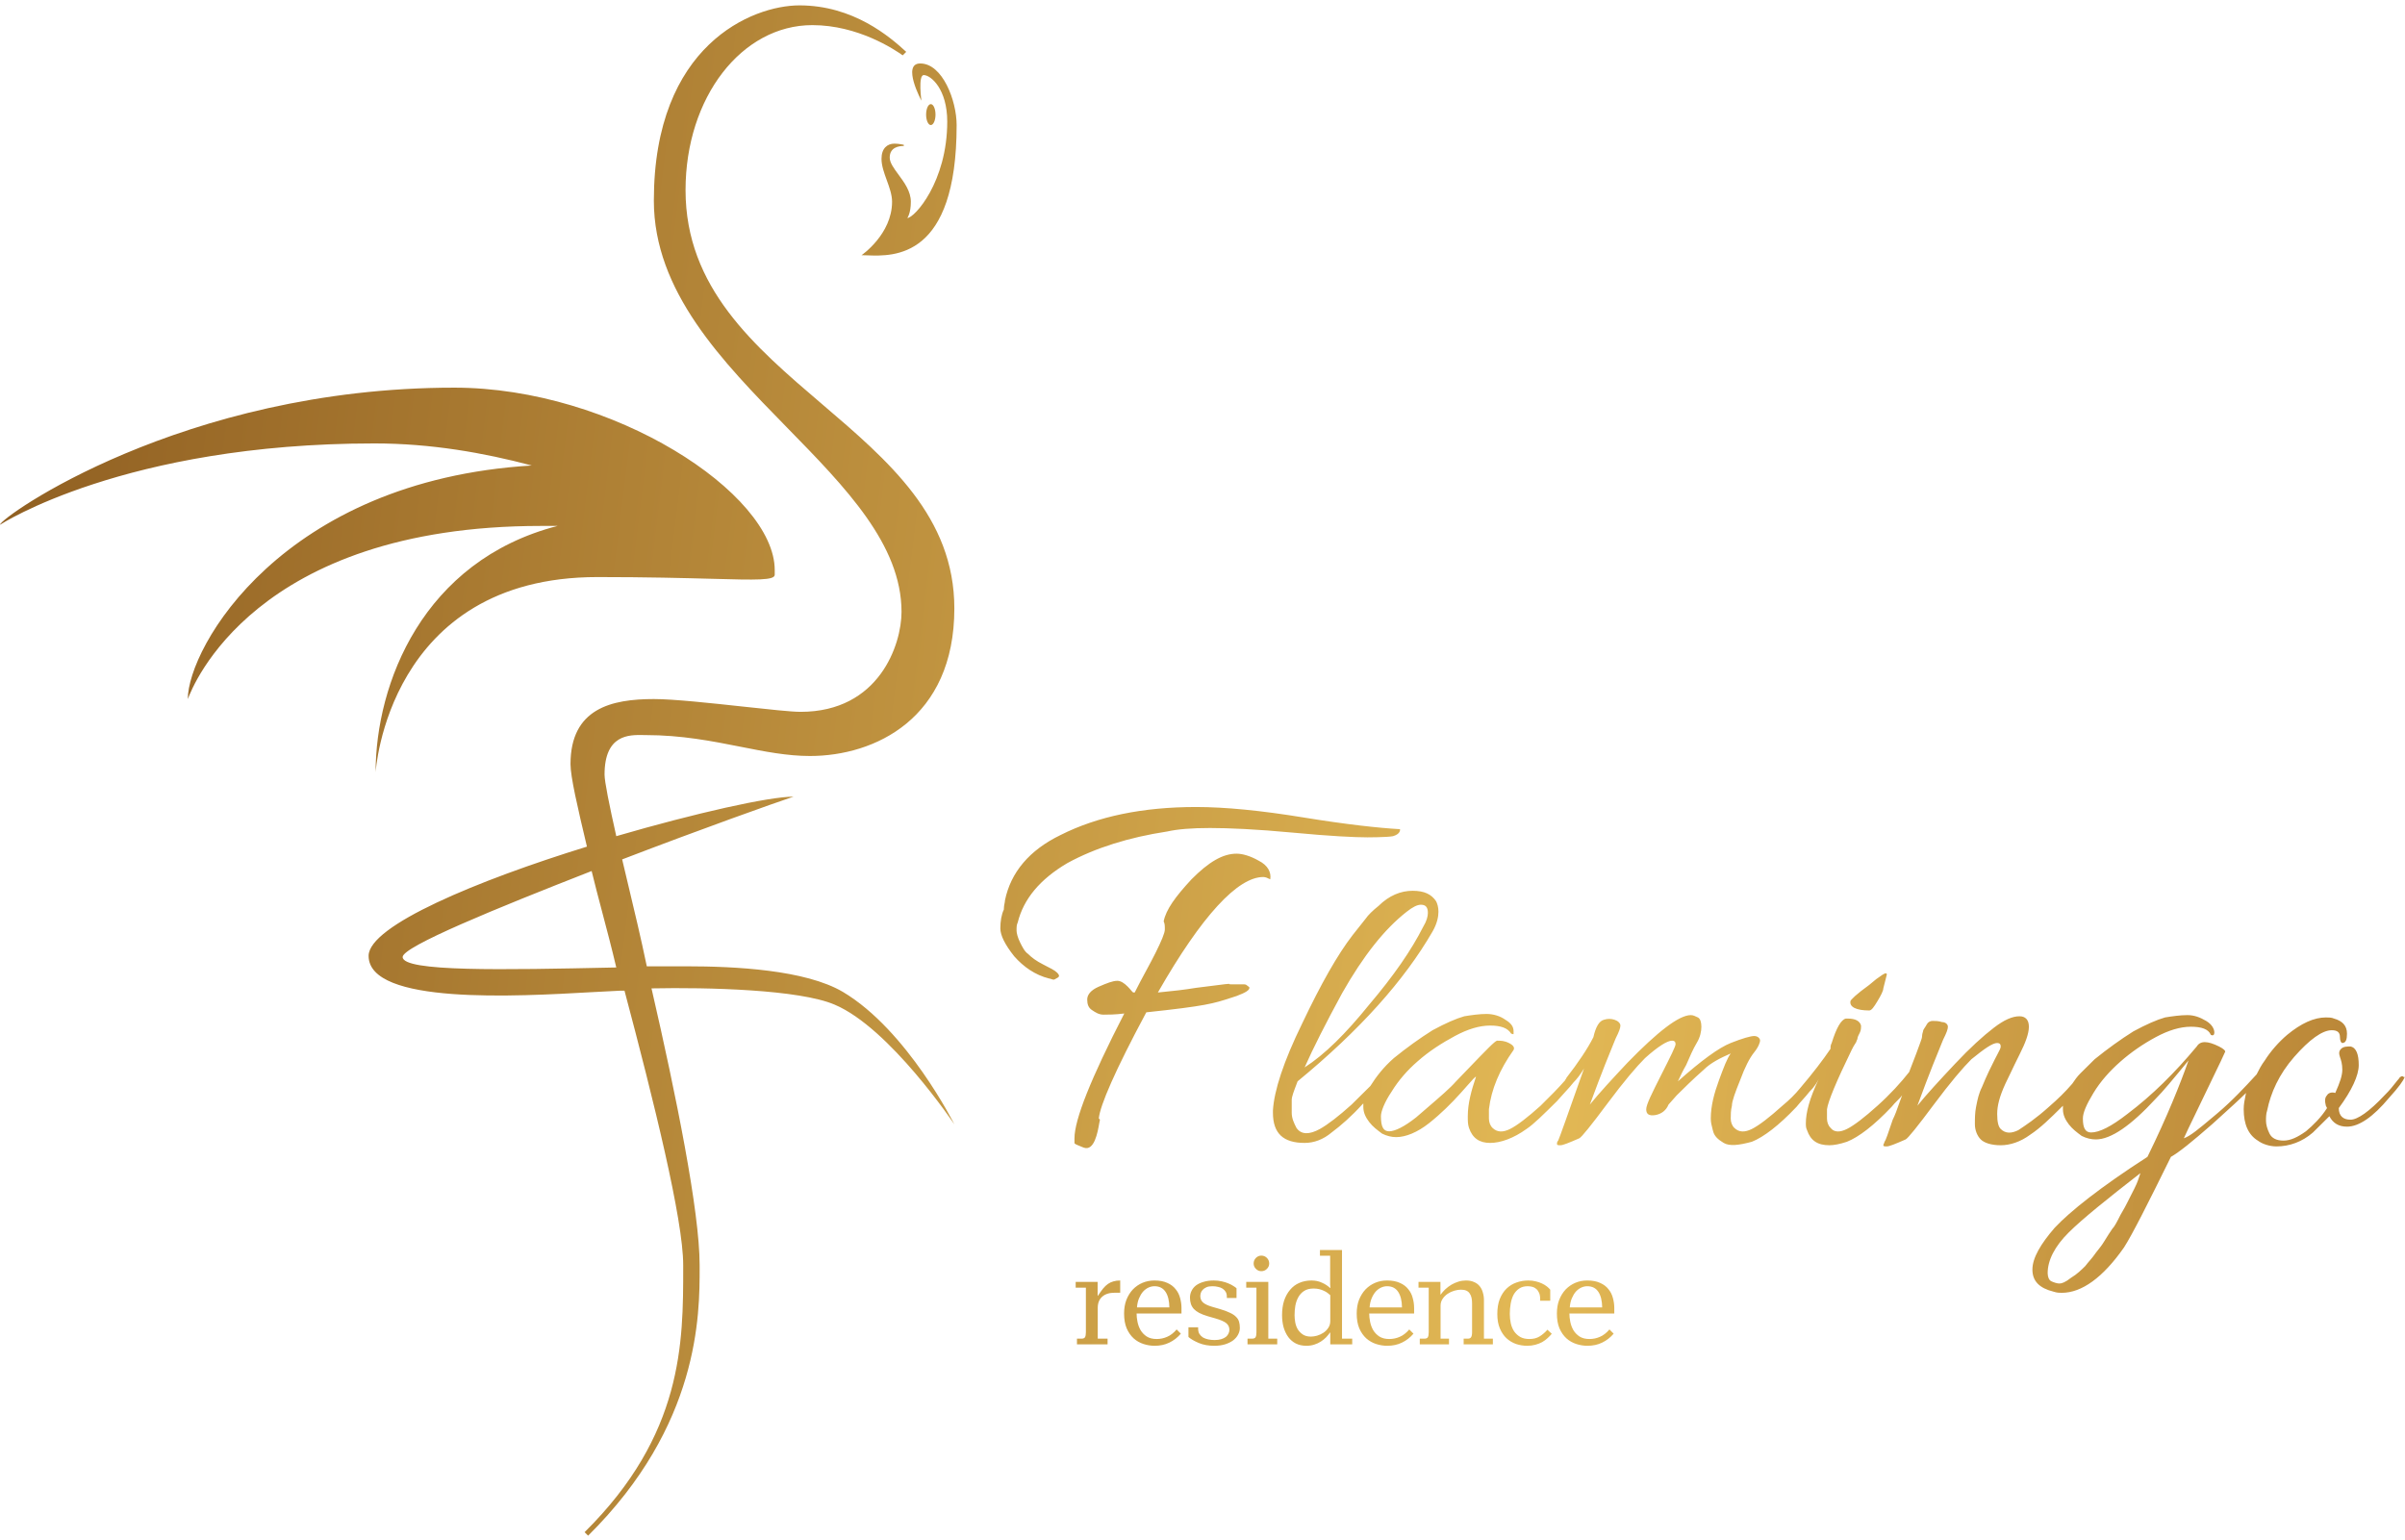 <svg width="242" height="155" viewBox="0 0 242 155" fill="none" xmlns="http://www.w3.org/2000/svg">
<path fill-rule="evenodd" clip-rule="evenodd" d="M69.1 97.244C73.943 97.244 81.03 97.594 84.809 99.816C91.306 103.675 96.03 113.146 96.03 113.146C96.03 113.146 89.534 103.441 83.983 101.102C80.439 99.582 71.226 99.348 65.557 99.465C68.037 110.223 70.399 121.916 70.399 127.295L70.4 127.566C70.404 132.293 70.415 143.417 59.178 154.541L58.824 154.19C68.749 144.364 68.747 135.11 68.746 127.557L68.746 127.295C68.746 122.735 65.793 110.808 62.84 99.699H62.367C61.634 99.728 60.704 99.781 59.637 99.841C51.94 100.278 37.091 101.12 37.091 96.191C37.091 93.151 48.075 88.591 59.06 85.2C58.115 81.224 57.407 78.184 57.407 76.897C57.407 71.285 61.541 70.349 65.793 70.349C67.79 70.349 71.549 70.758 74.831 71.114C77.374 71.39 79.629 71.635 80.557 71.635C88.471 71.635 90.715 64.853 90.715 61.579C90.715 54.803 85.091 49.055 79.187 43.02C72.661 36.351 65.793 29.332 65.793 20.185C65.793 4.516 75.715 0.541 80.439 0.541C85.872 0.541 89.534 3.698 91.188 5.218L90.833 5.569C90.007 4.984 86.345 2.528 81.738 2.528C74.651 2.528 68.982 9.778 68.982 19.133C68.982 28.943 75.891 34.84 82.725 40.674C89.413 46.384 96.03 52.032 96.03 61.228C96.03 72.337 87.999 76.079 81.502 76.079C79.211 76.079 76.945 75.63 74.506 75.147C71.664 74.584 68.589 73.974 64.966 73.974C64.881 73.974 64.789 73.973 64.691 73.971C63.307 73.948 60.832 73.907 60.832 77.95C60.832 78.651 61.304 80.99 62.013 84.147C70.045 81.809 77.368 80.171 79.849 80.171C78.077 80.756 70.517 83.446 62.604 86.486C62.803 87.34 63.021 88.25 63.249 89.205L63.251 89.21L63.251 89.211C63.835 91.652 64.49 94.388 65.084 97.244H69.1ZM59.533 87.655C49.965 91.397 40.516 95.256 40.516 96.308C40.516 97.814 50.711 97.599 61.692 97.367L62.013 97.361C61.553 95.41 61.057 93.532 60.585 91.746L60.585 91.745L60.585 91.744L60.585 91.743L60.584 91.742C60.208 90.317 59.847 88.952 59.533 87.655ZM92.598 6.387C94.842 6.387 96.26 10.129 96.26 12.584C96.26 26.044 89.949 25.8 87.249 25.696C87.04 25.688 86.853 25.681 86.692 25.681C86.692 25.681 89.763 23.576 89.763 20.302C89.763 19.6 89.498 18.869 89.232 18.138C88.966 17.408 88.7 16.677 88.7 15.975C88.7 14.923 89.291 14.455 89.999 14.455C90.472 14.455 90.945 14.572 90.945 14.572V14.689C90.472 14.689 89.527 14.806 89.527 15.858C89.527 16.375 89.942 16.936 90.404 17.564C90.99 18.358 91.653 19.257 91.653 20.302C91.653 21.471 91.299 21.939 91.299 21.939C92.007 21.939 95.315 18.314 95.315 12.233C95.315 8.959 93.661 7.556 92.952 7.556C92.362 7.556 92.716 10.129 92.716 10.129C92.716 10.129 90.708 6.387 92.598 6.387ZM56.105 52.926C42.522 56.434 37.797 68.829 37.797 77.716C37.797 77.716 38.978 58.072 60.121 58.072C65.108 58.072 68.882 58.173 71.644 58.247H71.645C76.143 58.368 77.956 58.417 77.956 57.838V57.604V57.37C77.956 49.652 61.656 39.011 45.711 39.011C18.308 39.011 0 52.108 0 52.809C0 52.809 12.52 44.624 37.679 44.624C43.348 44.624 48.663 45.56 53.506 46.846C28.348 48.366 18.898 65.204 18.898 70.349C18.898 70.354 18.906 70.334 18.922 70.291C19.345 69.186 25.565 52.926 54.451 52.926H56.105ZM188.916 100.752C188.562 101.337 188.326 101.687 188.09 101.687C186.79 101.687 186.082 101.337 186.2 100.752C186.2 100.635 186.79 100.05 188.09 99.115L188.798 98.53C189.271 98.18 189.625 97.946 189.743 97.946C189.743 97.946 189.861 97.946 189.861 98.062L189.507 99.466C189.507 99.7 189.271 100.167 188.916 100.752ZM241.361 108.586C241.479 108.352 241.715 108.235 241.833 108.352C241.871 108.39 241.909 108.415 241.939 108.429C241.859 108.719 241.381 109.395 240.416 110.457C238.762 112.445 237.345 113.38 236.163 113.38C235.337 113.38 234.746 113.029 234.392 112.328L232.738 113.965C231.675 114.9 230.376 115.368 229.077 115.368C228.368 115.368 227.659 115.134 227.187 114.783C226.242 114.199 225.769 113.146 225.769 111.626C225.769 111.127 225.856 110.713 225.954 110.238C225.971 110.157 225.988 110.074 226.006 109.989C225.334 110.654 224.43 111.472 223.355 112.445L223.34 112.458L223.136 112.643C222.955 112.806 222.77 112.974 222.58 113.146C220.572 114.9 219.273 115.953 218.446 116.42C216.084 121.215 214.548 124.255 213.722 125.541C211.595 128.581 209.469 130.102 207.461 130.102C207.225 130.102 206.989 130.102 206.635 129.985C205.217 129.634 204.509 128.932 204.509 127.763C204.509 126.594 205.335 125.19 206.753 123.553C208.288 121.916 211.359 119.461 216.084 116.42C218.092 112.328 219.391 109.054 220.218 106.715C218.682 108.586 217.619 109.872 216.911 110.574C214.43 113.263 212.422 114.666 210.887 114.666C210.414 114.666 209.942 114.549 209.469 114.315C208.997 113.965 208.524 113.614 208.17 113.146C207.816 112.679 207.58 112.211 207.58 111.626V111.275L207.461 111.392C206.28 112.562 205.335 113.497 204.272 114.199C203.327 114.9 202.264 115.251 201.319 115.251C200.374 115.251 199.666 115.017 199.311 114.666C198.957 114.316 198.721 113.731 198.721 113.146C198.721 112.562 198.721 111.977 198.839 111.392C198.85 111.34 198.86 111.287 198.871 111.233C198.98 110.682 199.107 110.043 199.43 109.405C199.902 108.235 200.374 107.3 200.729 106.598C200.829 106.399 200.92 106.228 200.999 106.08C201.198 105.707 201.319 105.479 201.319 105.312C201.319 105.078 201.201 104.961 200.965 104.961C200.493 104.961 199.666 105.546 198.367 106.598C197.54 107.417 196.24 108.937 194.587 111.158C192.933 113.38 191.988 114.55 191.752 114.666C190.689 115.134 190.098 115.368 189.862 115.368C189.626 115.368 189.508 115.368 189.508 115.251C189.508 115.193 189.537 115.134 189.567 115.076C189.596 115.017 189.626 114.959 189.626 114.9C189.744 114.783 189.98 114.082 190.453 112.679C190.692 112.206 190.877 111.679 191.081 111.1C191.179 110.82 191.282 110.528 191.398 110.223C191.28 110.398 191.103 110.574 190.911 110.764C190.719 110.954 190.512 111.159 190.335 111.392C188.563 113.263 187.027 114.433 185.846 114.9C185.138 115.134 184.547 115.251 184.075 115.251C182.893 115.251 182.185 114.783 181.83 113.731C181.712 113.497 181.712 113.263 181.712 113.03C181.712 111.977 182.067 110.574 183.012 108.586C182.893 108.82 182.657 109.288 182.067 109.872C181.878 110.121 181.657 110.369 181.42 110.635C181.21 110.87 180.989 111.118 180.767 111.392C178.996 113.263 177.46 114.433 176.279 114.9C174.98 115.251 174.035 115.368 173.444 115.017C172.854 114.666 172.499 114.316 172.381 113.848C172.361 113.768 172.341 113.691 172.321 113.616C172.226 113.256 172.145 112.949 172.145 112.562C172.145 111.275 172.499 109.989 172.972 108.703C173.444 107.417 173.799 106.481 174.153 106.013C173.09 106.481 172.145 106.949 171.436 107.651C170.373 108.586 169.428 109.521 168.72 110.223L167.893 111.158C167.657 111.743 167.184 112.094 166.594 112.211C165.885 112.328 165.649 112.094 165.649 111.626C165.649 111.158 166.239 109.989 167.184 108.118L167.185 108.117C168.129 106.247 168.601 105.312 168.601 105.078C168.601 104.844 168.483 104.727 168.247 104.727C167.775 104.727 166.83 105.312 165.53 106.481C164.704 107.3 163.404 108.82 161.751 111.042C160.097 113.263 159.152 114.433 158.916 114.55C157.853 115.017 157.262 115.251 157.026 115.251C156.79 115.251 156.672 115.251 156.672 115.134C156.672 115.017 156.672 114.9 156.79 114.783C156.908 114.55 157.735 112.211 159.388 107.534L159.388 107.534C159.034 108.118 158.68 108.586 158.325 108.937C158.122 109.205 157.841 109.512 157.505 109.879L157.505 109.879C157.255 110.152 156.974 110.459 156.672 110.808C155.254 112.211 154.31 113.146 153.601 113.614C152.302 114.55 151.002 115.017 149.939 115.017C148.876 115.017 148.168 114.55 147.813 113.497C147.695 113.146 147.695 112.795 147.695 112.328C147.695 111.042 148.049 109.755 148.522 108.352C148.436 108.352 148.16 108.664 147.65 109.242L147.65 109.242L147.649 109.243C147.461 109.457 147.241 109.706 146.986 109.989C146.041 111.042 144.978 112.094 143.797 113.029C142.616 113.965 141.435 114.433 140.49 114.433C140.018 114.433 139.545 114.316 139.073 114.082C138.6 113.731 138.128 113.38 137.773 112.912C137.419 112.445 137.183 111.977 137.183 111.392V111.042L137.065 111.158C136.002 112.328 134.939 113.263 133.994 113.965C133.167 114.666 132.222 115.017 131.277 115.017C129.151 115.017 128.088 114.082 128.088 111.977V111.743C128.206 109.755 129.151 106.832 131.041 102.973C132.931 98.998 134.584 96.074 136.12 94.086L137.419 92.449C137.655 92.099 138.128 91.631 138.718 91.163C139.781 90.111 140.962 89.643 142.144 89.643C143.325 89.643 144.034 89.994 144.506 90.695C144.624 90.929 144.742 91.28 144.742 91.748C144.742 92.215 144.624 92.917 144.152 93.736C141.317 98.647 136.828 103.675 130.568 108.82C130.536 108.906 130.504 108.988 130.474 109.068L130.472 109.075C130.172 109.863 129.978 110.373 129.978 110.691V111.977C129.978 112.562 130.214 113.029 130.45 113.497C130.923 114.199 131.749 114.199 132.813 113.614C133.639 113.146 134.702 112.328 136.002 111.158L137.891 109.288C138.482 108.352 139.191 107.417 140.254 106.481C141.553 105.429 142.852 104.493 144.152 103.675C145.451 102.973 146.514 102.505 147.341 102.272C148.049 102.155 148.876 102.038 149.585 102.038C150.294 102.038 151.002 102.272 151.475 102.622C152.065 102.973 152.302 103.324 152.302 103.792V104.026C152.302 104.098 152.256 104.081 152.194 104.057C152.156 104.043 152.11 104.026 152.065 104.026C151.711 103.441 151.002 103.207 149.939 103.207C148.876 103.207 147.695 103.558 146.396 104.259C145.097 104.961 143.797 105.78 142.616 106.832C141.671 107.651 140.726 108.703 140.018 109.872C139.309 110.925 138.955 111.86 138.955 112.328C138.955 113.38 139.191 113.848 139.781 113.848C140.372 113.848 141.317 113.38 142.498 112.445C142.86 112.131 143.204 111.835 143.53 111.555L143.532 111.553C144.906 110.372 145.941 109.481 146.514 108.82C146.974 108.344 147.393 107.908 147.773 107.513C149.539 105.678 150.454 104.727 150.648 104.727C151.002 104.727 151.357 104.727 151.829 104.961C152.302 105.195 152.42 105.429 152.302 105.663C150.884 107.651 150.057 109.638 149.821 111.626V112.562C149.821 112.912 149.939 113.263 150.175 113.497C150.648 113.965 151.239 113.965 151.947 113.614C152.656 113.263 153.719 112.444 155.019 111.275C155.963 110.34 156.79 109.521 157.499 108.703C157.499 108.644 157.528 108.615 157.558 108.586C157.587 108.557 157.617 108.528 157.617 108.469C158.798 106.949 159.743 105.546 160.333 104.376C160.57 103.324 160.924 102.739 161.396 102.622C161.751 102.505 162.105 102.505 162.459 102.622C162.814 102.739 163.05 102.973 163.05 103.207C163.05 103.441 162.932 103.792 162.578 104.493C162.544 104.577 162.496 104.694 162.434 104.844L162.433 104.845C162.061 105.747 161.194 107.852 159.979 111.158C160.924 109.989 162.223 108.586 163.759 106.949C166.83 103.792 168.956 102.155 170.137 102.155C170.373 102.155 170.609 102.272 170.846 102.388C171.082 102.505 171.2 102.856 171.2 103.324C171.2 103.792 171.082 104.376 170.728 104.961C170.373 105.546 170.019 106.364 169.665 107.183C169.31 107.796 169.089 108.278 168.951 108.58L168.95 108.58C168.904 108.681 168.867 108.761 168.838 108.82C171.2 106.715 172.972 105.429 174.153 104.961C175.334 104.493 176.161 104.259 176.515 104.259C176.87 104.259 177.106 104.493 177.106 104.727C177.106 104.844 176.988 105.312 176.515 105.897C176.043 106.481 175.57 107.417 175.098 108.703C174.625 109.872 174.271 110.808 174.271 111.275C174.153 111.743 174.153 112.211 174.153 112.562C174.153 112.912 174.271 113.263 174.507 113.497C174.98 113.965 175.57 113.965 176.279 113.614C176.988 113.263 178.051 112.445 179.35 111.275C180.059 110.691 180.649 110.106 181.122 109.521C182.421 108.001 183.484 106.598 184.193 105.546C184.193 105.312 184.193 105.195 184.311 104.961C184.783 103.441 185.256 102.622 185.728 102.505H185.964C186.673 102.505 187.146 102.739 187.264 103.207C187.264 103.441 187.264 103.675 187.146 103.909C187.027 104.143 186.909 104.376 186.909 104.493C186.909 104.552 186.88 104.61 186.85 104.669C186.821 104.727 186.791 104.786 186.791 104.844C186.555 105.195 186.437 105.429 186.319 105.663C184.783 108.82 183.956 110.808 183.838 111.626V112.562C183.838 112.912 183.956 113.263 184.193 113.497C184.547 113.965 185.138 113.965 185.846 113.614C186.555 113.263 187.618 112.445 188.917 111.275C190.217 110.106 191.28 108.937 192.106 107.884C192.697 106.364 193.051 105.429 193.169 105.078C193.201 104.984 193.233 104.899 193.262 104.82L193.262 104.819C193.342 104.602 193.406 104.431 193.406 104.259C193.406 104.123 193.446 103.986 193.48 103.872C193.504 103.792 193.524 103.723 193.524 103.675C193.583 103.558 193.642 103.47 193.701 103.383L193.701 103.382C193.76 103.294 193.819 103.207 193.878 103.09C193.996 102.856 194.233 102.739 194.469 102.739C194.705 102.739 195.059 102.739 195.414 102.856C195.768 102.856 196.004 103.09 196.004 103.324C196.004 103.558 195.886 103.909 195.532 104.61C195.498 104.693 195.45 104.81 195.389 104.959L195.388 104.961C195.016 105.863 194.148 107.968 192.933 111.275C193.878 110.106 195.177 108.703 196.713 107.066C198.248 105.429 199.548 104.259 200.611 103.441C201.674 102.622 202.501 102.272 203.209 102.272C203.8 102.272 204.154 102.622 204.154 103.324C204.154 104.026 203.8 104.961 203.209 106.13C202.876 106.789 202.581 107.411 202.323 107.954C202.124 108.374 201.947 108.747 201.792 109.054C201.201 110.34 200.965 111.275 200.965 112.094C200.965 112.912 201.083 113.38 201.319 113.614C201.792 114.082 202.382 114.082 203.091 113.731C203.8 113.263 204.863 112.562 206.162 111.392C207.107 110.574 207.816 109.872 208.524 109.054C208.761 108.703 208.997 108.352 209.351 108.001L210.769 106.598C212.068 105.546 213.367 104.61 214.666 103.792C215.966 103.09 217.029 102.622 217.856 102.389C218.564 102.272 219.391 102.155 220.1 102.155C220.808 102.155 221.399 102.389 221.99 102.739C222.58 103.09 222.816 103.558 222.816 103.909C222.816 104.143 222.698 104.259 222.462 104.143C222.226 103.558 221.517 103.324 220.454 103.324C219.391 103.324 218.21 103.675 216.911 104.376C215.611 105.078 214.43 105.897 213.367 106.832C212.304 107.767 211.359 108.82 210.651 109.989C209.942 111.158 209.587 111.977 209.587 112.562C209.587 113.497 209.824 113.965 210.414 113.965C211.241 113.965 212.422 113.38 214.076 112.094C216.556 110.223 218.8 108.001 221.045 105.312C221.399 104.727 222.108 104.727 223.289 105.312C223.761 105.546 223.998 105.78 223.879 105.897C223.667 106.388 223.327 107.089 222.884 108.001L222.883 108.004L222.881 108.009C222.587 108.615 222.248 109.314 221.871 110.106C221.476 110.939 221.121 111.669 220.808 112.313C220.374 113.208 220.02 113.938 219.745 114.55C220.381 114.34 221.302 113.566 222.592 112.48C222.741 112.356 222.894 112.227 223.053 112.094C224.588 110.808 225.887 109.404 227.069 108.118C227.305 107.651 227.541 107.183 227.895 106.715C228.486 105.78 229.313 104.844 230.14 104.143C231.557 102.973 232.856 102.389 234.037 102.389C234.274 102.389 234.628 102.389 234.864 102.505C235.691 102.739 236.163 103.207 236.163 104.026C236.163 104.61 236.045 104.961 235.691 104.961C235.573 104.961 235.455 104.727 235.455 104.376C235.455 103.909 235.219 103.675 234.628 103.675C233.683 103.675 232.384 104.61 230.848 106.364C229.313 108.118 228.486 109.989 228.132 111.743C228.013 112.094 228.013 112.445 228.013 112.796C228.013 113.146 228.132 113.614 228.368 114.082C228.604 114.55 229.077 114.783 229.785 114.783C230.494 114.783 231.203 114.433 232.029 113.848C232.738 113.263 233.565 112.445 234.155 111.509L234.037 111.275C233.919 110.808 233.919 110.457 234.155 110.223C234.274 109.989 234.628 109.872 234.982 109.989C235.455 108.937 235.691 108.235 235.691 107.651C235.691 107.066 235.573 106.715 235.455 106.364C235.337 106.013 235.337 105.78 235.573 105.546C235.809 105.312 236.163 105.312 236.518 105.312C237.108 105.429 237.345 106.13 237.345 107.183C237.345 108.235 236.636 109.755 235.337 111.509C235.337 112.328 235.809 112.679 236.518 112.679C237.226 112.679 238.408 111.86 239.943 110.223C240.482 109.69 240.82 109.256 241.056 108.953C241.181 108.792 241.278 108.667 241.361 108.586ZM241.939 108.429C241.944 108.411 241.947 108.394 241.949 108.379C241.95 108.376 241.95 108.372 241.95 108.369C241.951 108.363 241.951 108.357 241.951 108.352C242.031 108.431 242.003 108.457 241.939 108.429ZM141.553 91.748C139.309 93.502 137.183 96.191 135.057 99.933C133.403 102.973 132.104 105.546 131.277 107.417C133.285 106.13 135.411 104.026 137.773 101.102C140.254 98.179 142.026 95.606 143.207 93.268C143.561 92.683 143.679 92.215 143.679 91.865C143.679 91.28 143.443 91.046 142.97 91.046C142.616 91.046 142.144 91.28 141.553 91.748ZM214.076 120.981L214.785 119.578C215.073 119.007 215.205 118.59 215.308 118.266L215.308 118.266C215.32 118.228 215.331 118.191 215.343 118.156C215.354 118.122 215.364 118.089 215.375 118.057C212.068 120.63 209.587 122.618 208.17 124.021C206.753 125.424 206.044 126.827 206.044 128.114C206.044 128.464 206.162 128.815 206.398 128.932C206.635 129.049 206.989 129.166 207.225 129.166C207.461 129.166 207.816 129.049 208.406 128.581C208.997 128.231 209.469 127.763 209.824 127.412C209.986 127.198 210.149 127.008 210.3 126.831L210.3 126.831L210.301 126.83L210.302 126.829C210.479 126.622 210.641 126.432 210.769 126.243C210.86 126.107 210.969 125.972 211.088 125.823C211.278 125.586 211.496 125.315 211.714 124.957C212.068 124.372 212.304 124.021 212.54 123.67C212.777 123.436 213.013 122.969 213.367 122.267C213.721 121.683 213.958 121.215 214.076 120.981ZM94.134 11.532C94.134 12.113 93.923 12.584 93.662 12.584C93.401 12.584 93.189 12.113 93.189 11.532C93.189 10.951 93.401 10.479 93.662 10.479C93.923 10.479 94.134 10.951 94.134 11.532ZM129.006 132.339C129.006 131.8 129.074 131.316 129.211 130.889C129.357 130.461 129.558 130.097 129.814 129.798C130.071 129.49 130.379 129.259 130.738 129.105C131.106 128.942 131.517 128.861 131.971 128.861C132.356 128.861 132.702 128.934 133.01 129.079C133.327 129.216 133.605 129.396 133.844 129.618H133.87C133.861 129.498 133.853 129.374 133.844 129.246V128.938V126.371H132.818V125.794H135.038V134.713H136.065V135.29H133.857V134.097H133.831C133.72 134.259 133.588 134.422 133.434 134.585C133.28 134.739 133.104 134.88 132.907 135.008C132.711 135.136 132.488 135.239 132.24 135.316C132 135.393 131.74 135.432 131.457 135.432C131.055 135.432 130.7 135.355 130.392 135.201C130.092 135.047 129.84 134.833 129.635 134.559C129.429 134.277 129.271 133.947 129.16 133.571C129.057 133.194 129.006 132.784 129.006 132.339ZM133.857 130.337C133.772 130.26 133.677 130.183 133.575 130.106C133.472 130.029 133.352 129.96 133.215 129.9C133.079 129.832 132.925 129.776 132.753 129.734C132.582 129.691 132.39 129.669 132.176 129.669C131.791 129.669 131.474 129.751 131.226 129.913C130.987 130.067 130.794 130.273 130.649 130.529C130.503 130.786 130.401 131.077 130.341 131.402C130.289 131.718 130.264 132.035 130.264 132.352C130.264 132.565 130.285 132.801 130.328 133.057C130.371 133.306 130.452 133.537 130.572 133.75C130.7 133.964 130.871 134.144 131.085 134.289C131.299 134.435 131.573 134.508 131.906 134.508C132.095 134.508 132.3 134.478 132.522 134.418C132.753 134.349 132.967 134.251 133.164 134.123C133.361 133.994 133.523 133.832 133.652 133.635C133.789 133.438 133.857 133.207 133.857 132.942V130.337ZM126.338 134.572C126.278 134.666 126.167 134.713 126.005 134.713H125.53V135.29H128.52V134.713H127.622V129.002H125.401V129.58H126.428V134.071C126.428 134.302 126.398 134.469 126.338 134.572ZM126.377 126.589C126.223 126.743 126.146 126.932 126.146 127.154C126.146 127.359 126.223 127.539 126.377 127.693C126.531 127.847 126.711 127.924 126.916 127.924C127.138 127.924 127.327 127.847 127.481 127.693C127.635 127.539 127.712 127.359 127.712 127.154C127.712 126.932 127.635 126.743 127.481 126.589C127.327 126.435 127.138 126.358 126.916 126.358C126.711 126.358 126.531 126.435 126.377 126.589ZM109.176 134.572C109.116 134.666 109.005 134.713 108.843 134.713H108.368V135.29H111.448V134.713H110.46V131.607C110.46 131.128 110.609 130.756 110.909 130.491C111.208 130.226 111.623 130.093 112.154 130.093H112.719V128.861C112.462 128.861 112.235 128.891 112.038 128.951C111.842 129.002 111.658 129.088 111.486 129.207C111.315 129.327 111.148 129.485 110.986 129.682C110.832 129.879 110.661 130.119 110.473 130.401H110.447V129.002H108.239V129.58H109.266V134.071C109.266 134.302 109.236 134.469 109.176 134.572ZM113.341 130.812C113.187 131.214 113.11 131.671 113.11 132.185C113.11 132.767 113.196 133.263 113.367 133.673C113.547 134.084 113.782 134.422 114.073 134.687C114.364 134.944 114.693 135.132 115.061 135.252C115.429 135.372 115.805 135.432 116.191 135.432C116.738 135.432 117.23 135.325 117.666 135.111C118.111 134.897 118.496 134.597 118.821 134.212L118.398 133.789C118.099 134.14 117.778 134.388 117.435 134.533C117.102 134.679 116.751 134.751 116.383 134.751C115.981 134.751 115.647 134.666 115.382 134.495C115.125 134.324 114.92 134.11 114.766 133.853C114.62 133.596 114.518 133.318 114.458 133.019C114.398 132.719 114.368 132.441 114.368 132.185H118.886V131.633C118.886 131.291 118.839 130.953 118.744 130.619C118.659 130.285 118.509 129.99 118.295 129.734C118.09 129.468 117.812 129.259 117.461 129.105C117.11 128.942 116.678 128.861 116.165 128.861C115.737 128.861 115.339 128.938 114.971 129.092C114.603 129.246 114.278 129.468 113.996 129.759C113.722 130.05 113.504 130.401 113.341 130.812ZM117.281 130.003C117.53 130.38 117.658 130.901 117.666 131.569H114.407C114.432 131.227 114.501 130.923 114.612 130.658C114.723 130.392 114.856 130.17 115.01 129.99C115.172 129.811 115.352 129.674 115.549 129.58C115.754 129.485 115.959 129.438 116.165 129.438C116.661 129.438 117.033 129.627 117.281 130.003ZM119.586 133.571H120.561V133.712C120.561 133.917 120.604 134.093 120.689 134.238C120.783 134.384 120.903 134.503 121.049 134.597C121.203 134.683 121.378 134.747 121.575 134.79C121.78 134.833 121.994 134.854 122.216 134.854C122.482 134.854 122.708 134.824 122.897 134.764C123.085 134.704 123.239 134.627 123.359 134.533C123.478 134.431 123.564 134.319 123.615 134.2C123.675 134.08 123.705 133.956 123.705 133.827C123.705 133.554 123.603 133.331 123.397 133.16C123.192 132.989 122.82 132.826 122.281 132.672L121.523 132.454C121.181 132.352 120.895 132.24 120.664 132.121C120.441 132.001 120.261 131.868 120.125 131.723C119.988 131.569 119.889 131.398 119.829 131.209C119.769 131.021 119.74 130.812 119.74 130.581C119.74 130.341 119.791 130.119 119.894 129.913C119.996 129.699 120.146 129.515 120.343 129.361C120.548 129.207 120.8 129.088 121.1 129.002C121.399 128.908 121.746 128.861 122.139 128.861C122.43 128.861 122.7 128.891 122.948 128.951C123.196 129.002 123.414 129.071 123.603 129.156C123.799 129.233 123.966 129.319 124.103 129.413C124.249 129.498 124.355 129.575 124.424 129.644V130.619H123.449V130.478C123.449 130.29 123.41 130.131 123.333 130.003C123.256 129.875 123.153 129.768 123.025 129.682C122.897 129.597 122.743 129.537 122.563 129.503C122.392 129.46 122.204 129.438 121.998 129.438C121.75 129.438 121.549 129.473 121.395 129.541C121.241 129.61 121.117 129.695 121.023 129.798C120.929 129.892 120.865 129.999 120.83 130.119C120.796 130.23 120.779 130.337 120.779 130.439C120.779 130.696 120.873 130.91 121.061 131.081C121.25 131.244 121.549 131.385 121.96 131.505L122.756 131.736C123.166 131.855 123.5 131.979 123.757 132.108C124.022 132.228 124.227 132.364 124.373 132.518C124.527 132.664 124.629 132.831 124.681 133.019C124.732 133.199 124.758 133.404 124.758 133.635C124.758 133.866 124.698 134.093 124.578 134.315C124.467 134.529 124.3 134.721 124.077 134.893C123.855 135.055 123.581 135.188 123.256 135.29C122.939 135.385 122.58 135.432 122.178 135.432C121.588 135.432 121.07 135.337 120.625 135.149C120.18 134.961 119.834 134.76 119.586 134.546V133.571ZM136.748 130.812C136.594 131.214 136.517 131.671 136.517 132.185C136.517 132.767 136.603 133.263 136.774 133.673C136.954 134.084 137.189 134.422 137.48 134.687C137.771 134.944 138.1 135.132 138.468 135.252C138.836 135.372 139.213 135.432 139.598 135.432C140.145 135.432 140.637 135.325 141.073 135.111C141.518 134.897 141.903 134.597 142.229 134.212L141.805 133.789C141.506 134.14 141.185 134.388 140.842 134.533C140.509 134.679 140.158 134.751 139.79 134.751C139.388 134.751 139.054 134.666 138.789 134.495C138.532 134.324 138.327 134.11 138.173 133.853C138.028 133.596 137.925 133.318 137.865 133.019C137.805 132.719 137.775 132.441 137.775 132.185H142.293V131.633C142.293 131.291 142.246 130.953 142.152 130.619C142.066 130.285 141.916 129.99 141.702 129.734C141.497 129.468 141.219 129.259 140.868 129.105C140.517 128.942 140.085 128.861 139.572 128.861C139.144 128.861 138.746 128.938 138.378 129.092C138.01 129.246 137.685 129.468 137.403 129.759C137.129 130.05 136.911 130.401 136.748 130.812ZM140.688 130.003C140.937 130.38 141.065 130.901 141.073 131.569H137.814C137.839 131.227 137.908 130.923 138.019 130.658C138.13 130.392 138.263 130.17 138.417 129.99C138.579 129.811 138.759 129.674 138.956 129.58C139.161 129.485 139.367 129.438 139.572 129.438C140.068 129.438 140.44 129.627 140.688 130.003ZM143.339 134.713C143.502 134.713 143.613 134.666 143.673 134.572C143.733 134.469 143.763 134.302 143.763 134.071V129.58H142.736V129.002H144.943V130.273H144.969C145.106 130.084 145.264 129.905 145.444 129.734C145.632 129.562 145.833 129.413 146.047 129.284C146.27 129.156 146.505 129.053 146.753 128.976C147.001 128.899 147.253 128.861 147.51 128.861C147.827 128.861 148.096 128.912 148.319 129.015C148.55 129.109 148.738 129.246 148.883 129.426C149.029 129.597 149.136 129.806 149.204 130.054C149.281 130.294 149.32 130.559 149.32 130.85V134.713H150.218V135.29H147.279V134.713H147.715C147.861 134.713 147.964 134.666 148.024 134.572C148.092 134.469 148.126 134.302 148.126 134.071V131.158C148.126 130.961 148.109 130.782 148.075 130.619C148.041 130.448 147.981 130.303 147.895 130.183C147.818 130.054 147.707 129.956 147.561 129.888C147.416 129.819 147.232 129.785 147.01 129.785C146.804 129.785 146.582 129.819 146.342 129.888C146.103 129.956 145.88 130.059 145.675 130.196C145.47 130.332 145.298 130.504 145.162 130.709C145.025 130.906 144.956 131.137 144.956 131.402V134.713H145.803V135.29H142.864V134.713H143.339ZM150.909 130.735C150.746 131.154 150.665 131.654 150.665 132.236C150.665 132.801 150.75 133.284 150.922 133.686C151.093 134.088 151.315 134.418 151.589 134.674C151.871 134.931 152.192 135.124 152.552 135.252C152.919 135.372 153.296 135.432 153.681 135.432C153.972 135.432 154.241 135.397 154.489 135.329C154.746 135.26 154.977 135.171 155.182 135.059C155.388 134.94 155.567 134.807 155.722 134.662C155.884 134.516 156.025 134.371 156.145 134.225L155.709 133.815C155.461 134.097 155.195 134.324 154.913 134.495C154.639 134.666 154.297 134.751 153.886 134.751C153.527 134.751 153.223 134.683 152.975 134.546C152.727 134.401 152.522 134.212 152.359 133.981C152.205 133.75 152.094 133.485 152.025 133.186C151.957 132.878 151.923 132.557 151.923 132.223C151.923 131.864 151.953 131.517 152.012 131.184C152.072 130.842 152.171 130.542 152.308 130.285C152.453 130.029 152.641 129.823 152.872 129.669C153.103 129.515 153.386 129.438 153.719 129.438C153.865 129.438 154.01 129.456 154.156 129.49C154.31 129.524 154.447 129.592 154.566 129.695C154.686 129.789 154.785 129.922 154.862 130.093C154.939 130.255 154.977 130.469 154.977 130.735V130.901H155.991V129.785C155.905 129.682 155.794 129.575 155.657 129.464C155.52 129.353 155.358 129.254 155.17 129.169C154.981 129.075 154.772 129.002 154.541 128.951C154.31 128.891 154.057 128.861 153.784 128.861C153.364 128.861 152.966 128.929 152.59 129.066C152.214 129.195 151.88 129.4 151.589 129.682C151.307 129.956 151.08 130.307 150.909 130.735ZM156.661 132.185C156.661 131.671 156.738 131.214 156.892 130.812C157.054 130.401 157.273 130.05 157.546 129.759C157.829 129.468 158.154 129.246 158.522 129.092C158.89 128.938 159.287 128.861 159.715 128.861C160.229 128.861 160.661 128.942 161.012 129.105C161.362 129.259 161.64 129.468 161.846 129.734C162.06 129.99 162.209 130.285 162.295 130.619C162.389 130.953 162.436 131.291 162.436 131.633V132.185H157.919C157.919 132.441 157.948 132.719 158.008 133.019C158.068 133.318 158.171 133.596 158.316 133.853C158.47 134.11 158.676 134.324 158.932 134.495C159.198 134.666 159.531 134.751 159.933 134.751C160.301 134.751 160.652 134.679 160.986 134.533C161.328 134.388 161.649 134.14 161.948 133.789L162.372 134.212C162.047 134.597 161.662 134.897 161.217 135.111C160.781 135.325 160.289 135.432 159.741 135.432C159.356 135.432 158.979 135.372 158.612 135.252C158.244 135.132 157.914 134.944 157.623 134.687C157.332 134.422 157.097 134.084 156.917 133.673C156.746 133.263 156.661 132.767 156.661 132.185ZM161.217 131.569C161.208 130.901 161.08 130.38 160.832 130.003C160.584 129.627 160.212 129.438 159.715 129.438C159.51 129.438 159.305 129.485 159.099 129.58C158.902 129.674 158.723 129.811 158.56 129.99C158.406 130.17 158.274 130.392 158.162 130.658C158.051 130.923 157.983 131.227 157.957 131.569H161.217ZM140.872 83.444C138.774 83.326 135.51 82.974 131.197 82.27C126.884 81.565 123.271 81.213 120.357 81.213C114.995 81.213 110.449 82.152 106.719 84.031C103.572 85.557 101.707 87.787 101.124 90.604C101.124 90.702 101.104 90.799 101.081 90.913C101.048 91.074 101.008 91.268 101.008 91.543C100.775 92.013 100.658 92.717 100.658 93.422C100.658 94.126 101.124 95.065 102.057 96.239C102.989 97.296 104.155 98.117 105.554 98.469C105.612 98.469 105.7 98.499 105.787 98.528C105.874 98.558 105.962 98.587 106.02 98.587C106.092 98.587 106.164 98.542 106.264 98.48C106.325 98.442 106.397 98.397 106.486 98.352C106.603 98.235 106.603 98.117 106.37 97.882C106.137 97.648 105.67 97.413 104.971 97.061C104.272 96.709 103.805 96.356 103.456 96.004C103.106 95.769 102.873 95.3 102.64 94.83C102.407 94.361 102.29 93.891 102.29 93.656C102.29 93.304 102.29 93.07 102.407 92.835C102.989 90.487 104.621 88.491 107.419 86.848C110.216 85.322 113.596 84.265 117.443 83.678C118.492 83.444 119.891 83.326 121.756 83.326C123.621 83.326 126.418 83.444 130.148 83.796C133.878 84.148 136.326 84.265 137.608 84.265C137.608 84.265 139.589 84.265 140.172 84.148C140.988 83.913 140.872 83.444 140.872 83.444ZM110.566 112.556C110.682 111.265 112.198 107.743 115.345 101.874C121.337 101.239 122.115 100.985 123.834 100.425L123.836 100.424L123.839 100.424C124.024 100.363 124.221 100.299 124.437 100.23C125.369 99.878 125.719 99.644 125.719 99.409C125.719 99.336 125.674 99.308 125.613 99.27C125.575 99.246 125.53 99.219 125.486 99.174C125.369 99.056 125.253 99.056 125.019 99.056H123.854C123.7 99.056 123.7 99.04 123.701 99.027C123.702 98.99 123.702 98.977 120.357 99.409C119.097 99.62 117.931 99.737 116.86 99.843C116.742 99.855 116.626 99.867 116.51 99.878C120.94 92.13 124.553 88.257 127.117 88.257C127.351 88.257 127.584 88.374 127.817 88.491C127.933 87.787 127.584 87.083 126.651 86.613C125.835 86.144 125.019 85.909 124.437 85.909C123.038 85.909 121.639 86.731 119.891 88.491C118.259 90.252 117.326 91.544 117.093 92.718C117.21 92.952 117.21 93.187 117.21 93.539C117.21 93.891 116.86 94.713 116.277 95.887C115.999 96.447 115.668 97.061 115.322 97.702C114.942 98.405 114.545 99.142 114.179 99.878H114.063C113.994 99.878 113.924 99.795 113.806 99.654C113.725 99.558 113.622 99.434 113.48 99.291C113.13 98.939 112.78 98.704 112.431 98.704C111.965 98.704 111.382 98.939 110.566 99.291C109.75 99.644 109.4 100.113 109.4 100.583C109.4 101.052 109.517 101.404 109.866 101.639C110.216 101.874 110.566 102.109 111.032 102.109C111.498 102.109 112.198 102.109 113.13 101.991C109.75 108.565 108.118 112.674 108.118 114.552V115.022C108.118 115.121 108.369 115.221 108.8 115.391L108.805 115.393L108.92 115.439C108.962 115.456 109.006 115.473 109.051 115.491C110.117 115.882 110.458 113.916 110.609 113.041C110.64 112.865 110.663 112.733 110.682 112.674L110.566 112.556Z" fill="url(#paint0_linear_243_600)"/>
<defs>
<linearGradient id="paint0_linear_243_600" x1="275.442" y1="109.32" x2="-18.384" y2="73.189" gradientUnits="userSpaceOnUse">
<stop stop-color="#A76F2A"/>
<stop offset="0.398" stop-color="#E2B855"/>
<stop offset="0.959" stop-color="#8F5E21"/>
</linearGradient>
</defs>
</svg>
